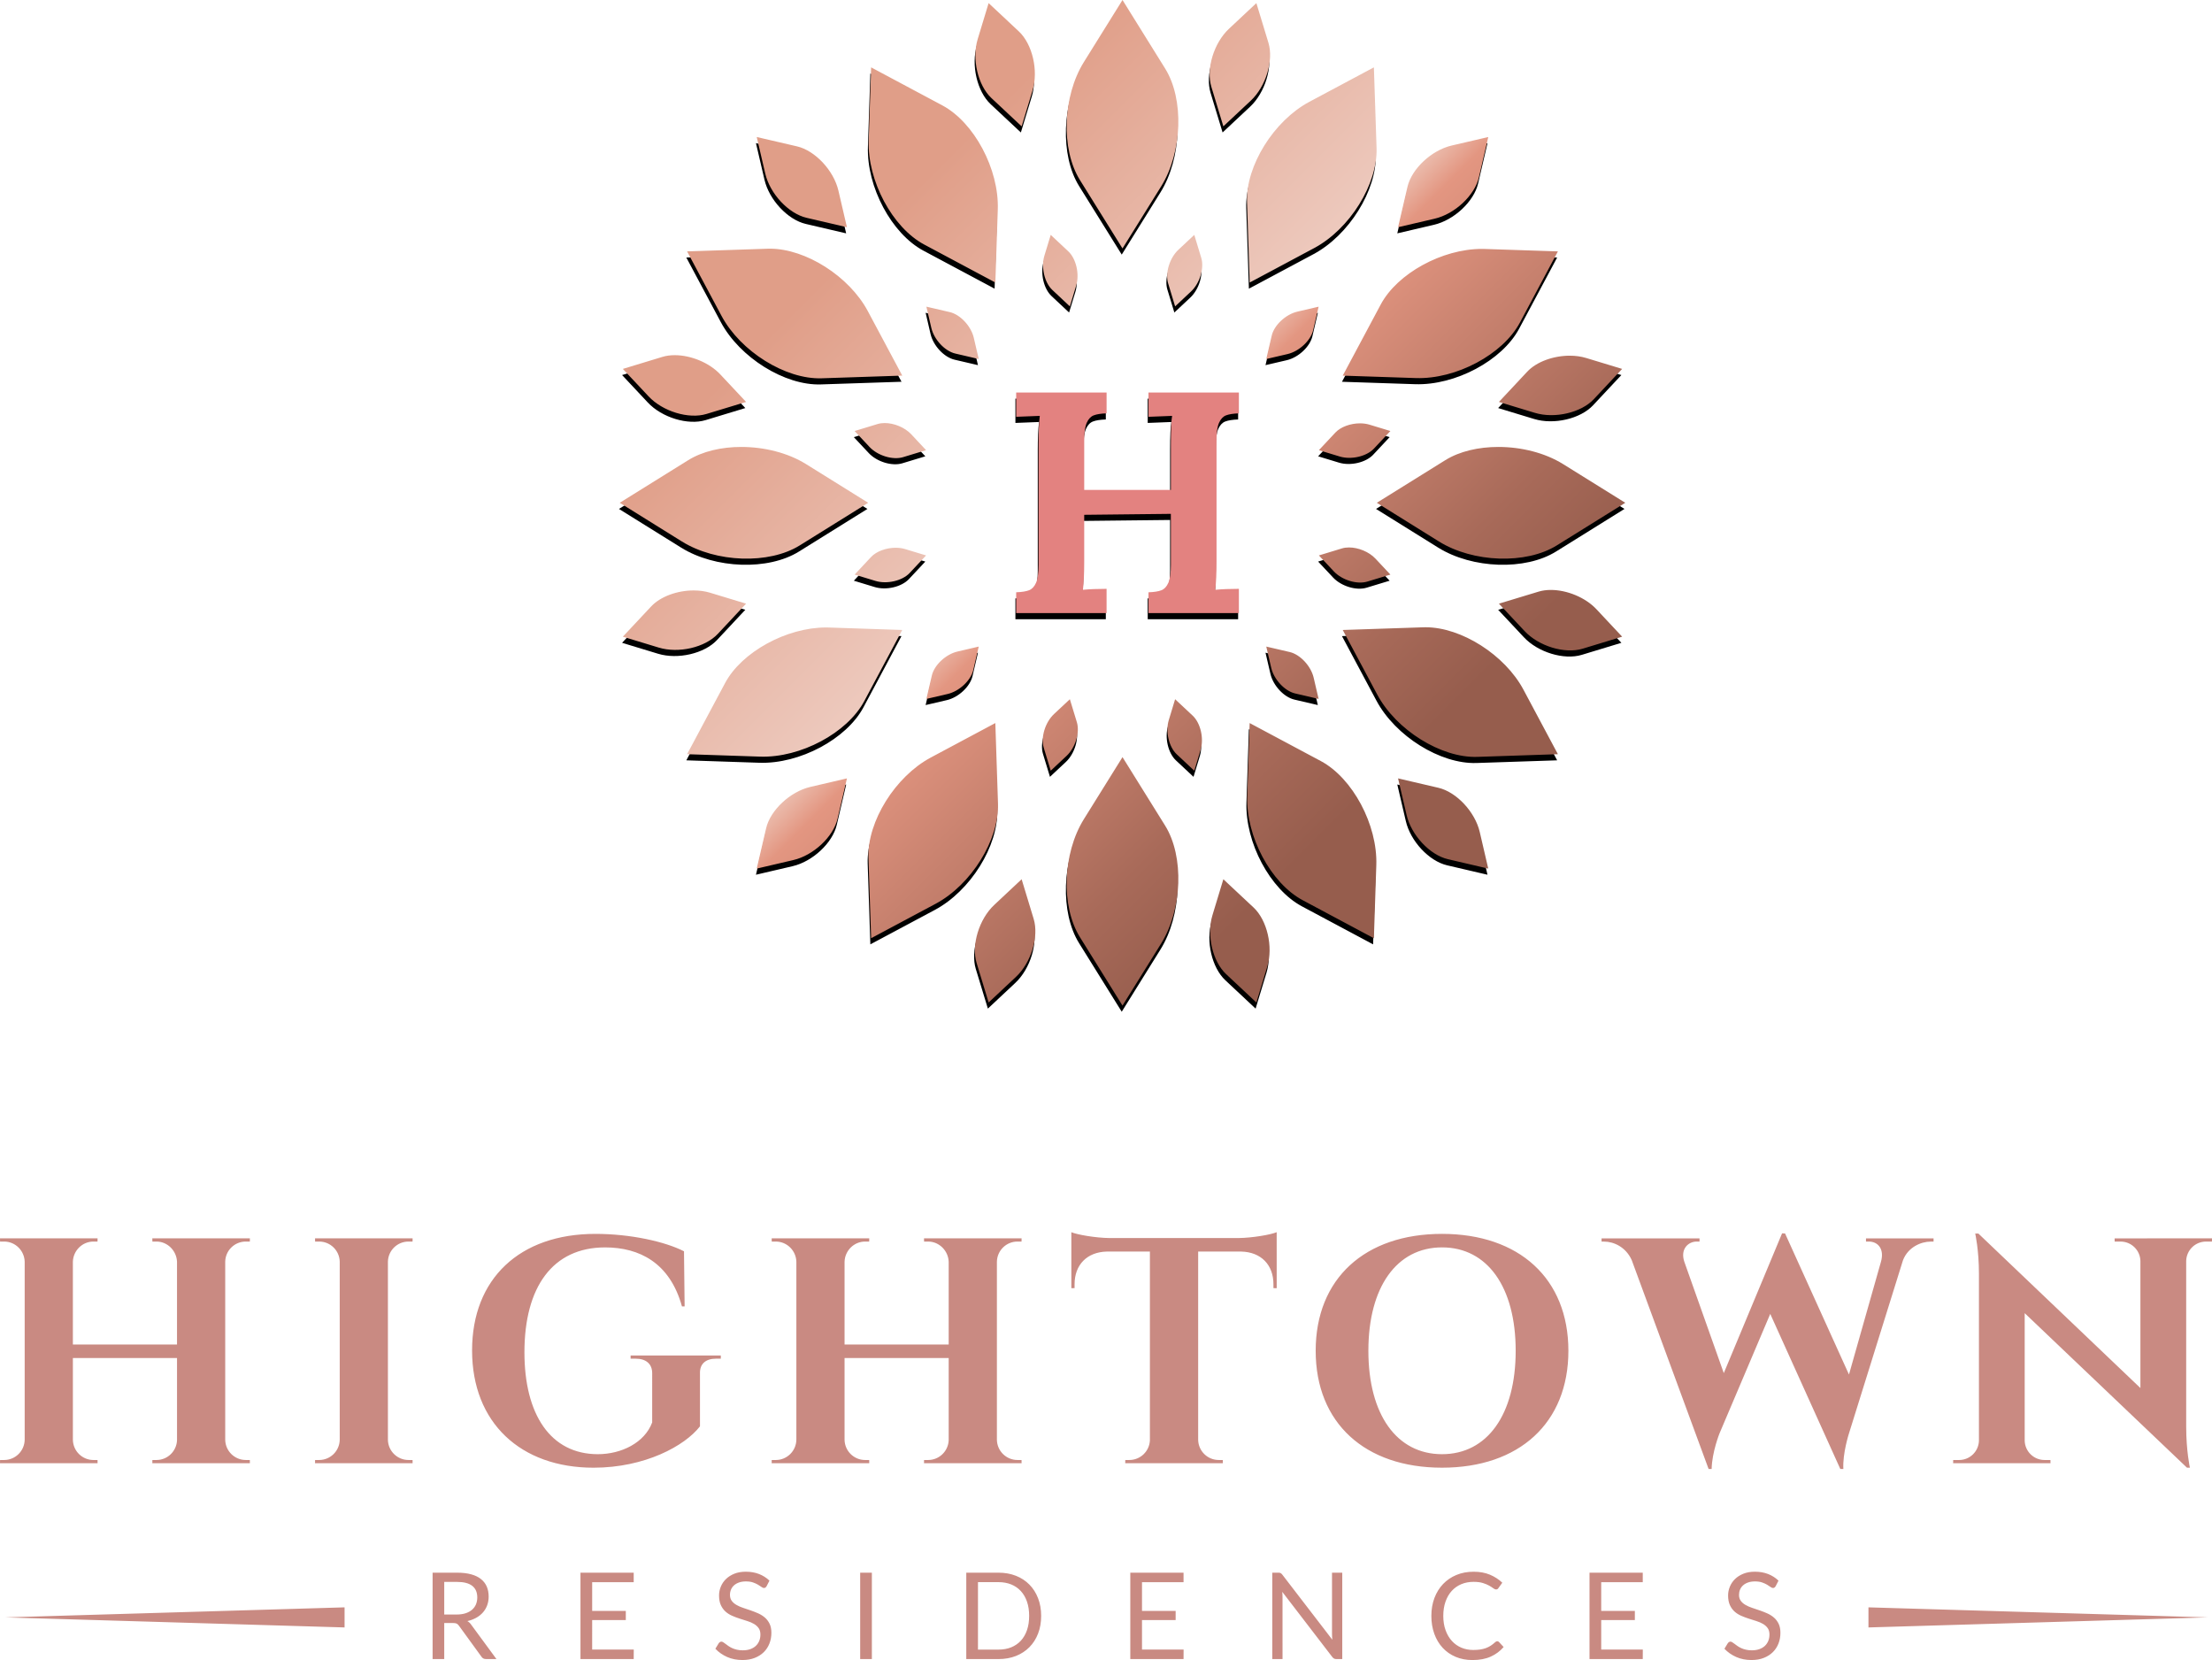 <?xml version="1.0" encoding="utf-8"?>
<!-- Generator: Adobe Illustrator 16.0.0, SVG Export Plug-In . SVG Version: 6.00 Build 0)  -->
<!DOCTYPE svg PUBLIC "-//W3C//DTD SVG 1.1//EN" "http://www.w3.org/Graphics/SVG/1.1/DTD/svg11.dtd">
<svg version="1.1" id="Layer_1" xmlns="http://www.w3.org/2000/svg" xmlns:xlink="http://www.w3.org/1999/xlink" x="0px" y="0px"
	 width="843.479px" height="632.961px" viewBox="0 0 843.479 632.961" enable-background="new 0 0 843.479 632.961"
	 xml:space="preserve">
<g>
	<g>
		<path fill-rule="evenodd" clip-rule="evenodd" d="M427.74,2.339l16.258,26.125c7.273,11.685,6.593,31.903-1.516,44.933
			L427.74,97.075l-16.258-26.12c-7.272-11.69-6.596-31.904,1.514-44.932L427.74,2.339z M288.263,54.583l15.387,3.574
			c6.888,1.608,13.977,9.184,15.759,16.867l3.244,13.95l-15.376-3.586c-6.89-1.596-13.979-9.181-15.765-16.858L288.263,54.583z
			 M237.215,143.002l15.113-4.596c6.773-2.054,16.7,0.967,22.083,6.728l9.79,10.457l-15.113,4.588
			c-6.772,2.063-16.697-0.965-22.082-6.719L237.215,143.002z M237.215,245.101l10.795-11.53c4.835-5.168,14.938-7.514,22.482-5.224
			l13.708,4.163l-10.795,11.539c-4.833,5.161-14.936,7.509-22.483,5.216L237.215,245.101z M288.263,333.53l3.583-15.387
			c1.602-6.89,9.183-13.981,16.86-15.765l13.955-3.243l-3.583,15.379c-1.604,6.888-9.182,13.976-16.858,15.76L288.263,333.53z
			 M376.692,384.576l-4.597-15.112c-2.052-6.777,0.964-16.698,6.726-22.08l10.457-9.793l4.587,15.111
			c2.063,6.775-0.962,16.696-6.717,22.079L376.692,384.576z M478.788,384.576l-11.529-10.799
			c-5.167-4.835-7.516-14.936-5.223-22.479l4.162-13.707l11.539,10.794c5.161,4.835,7.507,14.939,5.214,22.481L478.788,384.576z
			 M567.209,333.53l-15.377-3.587c-6.899-1.6-13.979-9.183-15.764-16.858l-3.25-13.956l15.382,3.583
			c6.891,1.606,13.979,9.184,15.764,16.86L567.209,333.53z M618.264,245.101l-15.112,4.593c-6.775,2.055-16.698-0.963-22.08-6.727
			l-9.795-10.457l15.115-4.585c6.774-2.063,16.696,0.965,22.079,6.719L618.264,245.101z M618.264,143.002l-10.796,11.53
			c-4.836,5.167-14.937,7.515-22.481,5.222l-13.71-4.163l10.798-11.538c4.837-5.158,14.936-7.506,22.481-5.212L618.264,143.002z
			 M567.209,54.583l-3.577,15.376c-1.606,6.896-9.182,13.977-16.868,15.76l-13.945,3.255l3.583-15.387
			c1.598-6.889,9.185-13.979,16.858-15.763L567.209,54.583z M478.788,3.526l4.594,15.112c2.056,6.773-0.964,16.699-6.727,22.082
			l-10.457,9.792L461.611,35.4c-2.06-6.772,0.967-16.698,6.722-22.082L478.788,3.526z M376.692,3.526l11.528,10.797
			c5.167,4.833,7.516,14.937,5.221,22.483l-4.163,13.707L377.74,39.715c-5.156-4.833-7.505-14.936-5.212-22.48L376.692,3.526z
			 M400.369,91.9l-2.418,7.955c-1.327,4.379,0.034,10.24,3.029,13.043l6.688,6.263l2.419-7.952
			c1.325-4.381-0.035-10.242-3.03-13.045L400.369,91.9z M352.96,119.27l8.928,2.076c3.991,0.929,8.108,5.33,9.142,9.779l1.885,8.101
			l-8.927-2.079c-3.995-0.926-8.111-5.328-9.146-9.777L352.96,119.27z M325.589,166.682l8.765-2.664
			c3.924-1.191,9.684,0.563,12.813,3.898l5.676,6.069l-8.773,2.665c-3.924,1.19-9.677-0.564-12.804-3.899L325.589,166.682z
			 M325.589,221.421l6.264-6.688c2.802-2.997,8.665-4.356,13.036-3.027l7.953,2.417l-6.264,6.688
			c-2.804,2.997-8.664,4.356-13.036,3.026L325.589,221.421z M352.96,268.833l2.075-8.928c0.925-3.996,5.329-8.111,9.778-9.143
			l8.102-1.888l-2.08,8.929c-0.924,3.991-5.327,8.107-9.776,9.146L352.96,268.833z M400.369,296.202l-2.664-8.768
			c-1.197-3.922,0.557-9.681,3.891-12.81l6.071-5.676l2.67,8.771c1.19,3.924-0.563,9.677-3.897,12.806L400.369,296.202z
			 M455.109,296.202l-6.694-6.262c-2.999-2.802-4.357-8.667-3.028-13.038l2.417-7.953l6.696,6.263
			c2.997,2.802,4.354,8.666,3.025,13.038L455.109,296.202z M502.515,268.833l-8.929-2.079c-3.993-0.927-8.103-5.33-9.137-9.779
			l-1.884-8.1l8.928,2.077c3.99,0.93,8.101,5.329,9.135,9.778L502.515,268.833z M529.892,221.421l-8.775,2.664
			c-3.924,1.197-9.683-0.555-12.803-3.893l-5.687-6.069l8.775-2.674c3.922-1.187,9.685,0.564,12.803,3.902L529.892,221.421z
			 M529.892,166.682l-6.263,6.694c-2.806,2.996-8.668,4.356-13.045,3.029l-7.957-2.419l6.267-6.693
			c2.802-2.997,8.666-4.356,13.043-3.027L529.892,166.682z M502.522,119.278l-2.079,8.929c-0.926,3.992-5.329,8.099-9.779,9.134
			l-8.099,1.885l2.075-8.928c0.927-3.994,5.33-8.102,9.779-9.136L502.522,119.278z M331.881,28.025l-0.925,27.878
			c-0.502,15.336,9.012,33.184,21.16,39.671l27.141,14.489l0.923-27.878c0.511-15.34-9.012-33.188-21.151-39.666L331.881,28.025z
			 M261.71,98.194l13.138,24.605c7.229,13.538,24.397,24.242,38.16,23.778l30.751-1.018l-13.144-24.604
			c-7.226-13.539-24.39-24.234-38.151-23.781L261.71,98.194z M236.024,194.052l23.686,14.742c13.027,8.11,33.244,8.789,44.934,1.515
			l26.118-16.257l-23.677-14.744c-13.029-8.109-33.248-8.788-44.932-1.513L236.024,194.052z M261.71,289.906l27.884,0.929
			c15.336,0.5,33.185-9.014,39.671-21.159l14.486-27.14l-27.878-0.927c-15.339-0.512-33.186,9.013-39.667,21.152L261.71,289.906z
			 M331.881,360.078l24.606-13.139c13.536-7.226,24.243-24.393,23.779-38.156l-1.021-30.753l-24.602,13.142
			c-13.537,7.231-24.236,24.39-23.779,38.153L331.881,360.078z M427.74,385.764l14.742-23.687
			c8.108-13.028,8.789-33.238,1.516-44.933l-16.258-26.118l-14.744,23.679c-8.11,13.031-8.786,33.25-1.514,44.93L427.74,385.764z
			 M523.594,360.078l0.929-27.879c0.502-15.34-9.014-33.188-21.158-39.673l-27.139-14.488l-0.931,27.88
			c-0.508,15.333,9.014,33.186,21.156,39.663L523.594,360.078z M593.767,289.906L580.629,265.3
			c-7.227-13.535-24.396-24.241-38.158-23.778l-30.751,1.021l13.142,24.605c7.229,13.536,24.39,24.233,38.153,23.779
			L593.767,289.906z M619.452,194.052l-23.686-14.744c-13.029-8.109-33.238-8.788-44.932-1.513l-26.121,16.257l23.681,14.742
			c13.027,8.11,33.246,8.789,44.932,1.515L619.452,194.052z M593.767,98.194l-27.878-0.927c-15.34-0.502-33.188,9.013-39.676,21.16
			l-14.489,27.139l27.884,0.927c15.336,0.51,33.185-9.013,39.663-21.154L593.767,98.194z M523.594,28.025L498.989,41.16
			c-13.536,7.23-24.24,24.397-23.777,38.159l1.019,30.753l24.607-13.146c13.538-7.227,24.234-24.388,23.777-38.15L523.594,28.025z
			 M455.109,91.9l-6.069,5.683c-3.338,3.121-5.088,8.883-3.901,12.806l2.665,8.772l6.07-5.683c3.337-3.12,5.089-8.882,3.902-12.805
			L455.109,91.9z"/>
		<path fill-rule="evenodd" clip-rule="evenodd" d="M387.196,228.17c2.158-0.077,3.795-0.338,4.924-0.78
			c1.12-0.441,2-1.382,2.644-2.819c0.639-1.445,0.954-3.723,0.954-6.851v-46.004c0-4.488,0.163-8.095,0.481-10.813l-9.003,0.356
			v-9.252h34.473v7.93c-2.163,0.08-3.806,0.34-4.926,0.78c-1.122,0.44-2.001,1.383-2.641,2.828c-0.643,1.435-0.96,3.721-0.96,6.841
			v18.745h33.033v-17.415c0-5.368,0.16-8.975,0.479-10.813l-9.007,0.356v-9.252h34.475v7.93c-2.161,0.08-3.798,0.34-4.925,0.78
			c-1.122,0.44-1.999,1.383-2.644,2.828c-0.641,1.435-0.955,3.721-0.955,6.841V216.4c0,4.487-0.164,8.087-0.481,10.814
			c2.557-0.241,5.563-0.364,9.005-0.364v9.25h-34.475v-7.93c2.165-0.077,3.8-0.338,4.929-0.78c1.12-0.441,1.999-1.382,2.639-2.819
			c0.644-1.445,0.96-3.723,0.96-6.851v-19.46l-33.033,0.362V216.4c0,4.487-0.16,8.087-0.483,10.814
			c2.562-0.241,5.566-0.364,9.01-0.364v9.25h-34.473V228.17z"/>
		<g>
			<defs>
				<path id="SVGID_1_" d="M379.116,345.046c-5.764,5.381-8.782,15.302-6.728,22.077l4.596,15.115l10.457-9.795
					c5.753-5.385,8.78-15.307,6.717-22.078l-4.588-15.114L379.116,345.046z M462.331,348.957
					c-2.297,7.546,0.053,17.648,5.221,22.483l11.528,10.798l4.164-13.709c2.292-7.544-0.054-17.646-5.214-22.484l-11.538-10.794
					L462.331,348.957z M308.998,300.042c-7.674,1.784-15.26,8.872-16.86,15.761l-3.582,15.387l13.954-3.257
					c7.68-1.78,15.255-8.869,16.86-15.757l3.582-15.376L308.998,300.042z M536.361,310.745c1.783,7.677,8.864,15.26,15.763,16.858
					l15.378,3.587l-3.245-13.957c-1.783-7.675-8.873-15.252-15.766-16.858l-15.382-3.583L536.361,310.745z M413.287,312.365
					c-8.107,13.032-8.785,33.251-1.51,44.934l16.256,26.128l14.743-23.688c8.107-13.029,8.788-33.239,1.513-44.932l-16.256-26.119
					L413.287,312.365z M475.59,303.58c-0.511,15.336,9.012,33.184,21.154,39.663l27.145,14.499l0.924-27.883
					c0.507-15.337-9.011-33.188-21.156-39.673l-27.138-14.484L475.59,303.58z M354.937,288.835
					c-13.54,7.228-24.235,24.388-23.781,38.149l1.018,30.757l24.604-13.138c13.54-7.229,24.243-24.396,23.779-38.16l-1.018-30.749
					L354.937,288.835z M401.89,272.286c-3.336,3.129-5.092,8.888-3.891,12.812l2.665,8.766l6.069-5.678
					c3.334-3.126,5.091-8.88,3.899-12.804l-2.674-8.773L401.89,272.286z M445.68,274.565c-1.331,4.37,0.028,10.232,3.027,13.034
					l6.696,6.264l2.415-7.955c1.327-4.372-0.029-10.232-3.024-13.036l-6.698-6.264L445.68,274.565z M365.106,248.424
					c-4.451,1.031-8.852,5.148-9.779,9.143l-2.075,8.928l8.101-1.885c4.447-1.034,8.852-5.151,9.777-9.144l2.079-8.928
					L365.106,248.424z M484.738,254.636c1.036,4.451,5.146,8.852,9.139,9.779l8.93,2.079l-1.884-8.101
					c-1.038-4.451-5.145-8.852-9.137-9.781l-8.93-2.076L484.738,254.636z M276.501,260.427l-14.497,27.141l27.88,0.929
					c15.338,0.5,33.184-9.012,39.673-21.16l14.488-27.138l-27.88-0.928c-0.393-0.013-0.792-0.02-1.19-0.02
					C299.917,239.252,282.813,248.597,276.501,260.427 M542.763,239.183l-30.749,1.024l13.143,24.604
					c7.227,13.538,24.387,24.234,38.149,23.779l30.753-1.022l-13.137-24.604c-7.075-13.255-23.683-23.794-37.29-23.795
					C543.338,239.169,543.05,239.173,542.763,239.183 M264.51,225.13c-6.171,0-12.63,2.277-16.207,6.103l-10.798,11.529l13.71,4.162
					c7.546,2.295,17.648-0.054,22.48-5.214l10.799-11.538l-13.712-4.164c-1.961-0.596-4.094-0.878-6.262-0.878
					C264.519,225.13,264.516,225.13,264.51,225.13 M591.37,224.939c-1.655,0-3.244,0.207-4.686,0.648l-15.116,4.585l9.795,10.456
					c5.383,5.762,15.306,8.78,22.079,6.728l15.113-4.594l-9.793-10.457c-4.233-4.526-11.279-7.366-17.391-7.366H591.37
					 M332.143,212.395l-6.261,6.688l7.951,2.416c4.374,1.33,10.234-0.028,13.038-3.026l6.262-6.688l-7.951-2.417
					c-1.14-0.346-2.379-0.511-3.64-0.511C337.963,208.857,334.218,210.179,332.143,212.395 M511.693,209.113l-8.772,2.671
					l5.688,6.07c3.116,3.338,8.875,5.089,12.799,3.892l8.776-2.663l-5.687-6.07c-2.456-2.628-6.551-4.274-10.099-4.274
					C513.446,208.738,512.526,208.859,511.693,209.113 M262.447,175.456l-26.13,16.256l23.688,14.744
					c13.029,8.11,33.24,8.789,44.928,1.516l26.123-16.26l-23.679-14.743c-6.977-4.343-16.017-6.553-24.704-6.553
					C275.141,170.415,267.874,172.079,262.447,175.456 M551.128,175.456l-26.119,16.256l23.678,14.744
					c13.026,8.11,33.245,8.789,44.931,1.516l26.129-16.26l-23.688-14.743c-6.975-4.343-16.015-6.553-24.698-6.553
					C563.825,170.415,556.559,172.079,551.128,175.456 M509.183,164.954l-6.262,6.692l7.955,2.419
					c4.378,1.328,10.242-0.032,13.044-3.029l6.265-6.693l-7.957-2.416c-1.141-0.347-2.381-0.511-3.643-0.511
					C515.003,161.417,511.259,162.736,509.183,164.954 M334.646,161.68l-8.764,2.664l5.674,6.069
					c3.127,3.335,8.882,5.089,12.804,3.899l8.773-2.666l-5.674-6.07c-2.463-2.624-6.558-4.27-10.102-4.27
					C336.397,161.307,335.48,161.425,334.646,161.68 M582.365,141.714l-10.797,11.539l13.71,4.163
					c7.546,2.293,17.648-0.055,22.481-5.221l10.796-11.529l-13.709-4.164c-1.964-0.598-4.103-0.88-6.276-0.88
					C592.397,135.622,585.941,137.9,582.365,141.714 M252.621,136.068l-15.115,4.597l9.793,10.455
					c5.385,5.755,15.308,8.783,22.083,6.72l15.113-4.587l-9.793-10.457c-4.236-4.535-11.291-7.371-17.404-7.371
					C255.646,135.424,254.061,135.631,252.621,136.068 M494.713,118.821c-4.451,1.036-8.853,5.145-9.779,9.139l-2.077,8.929
					l8.099-1.885c4.451-1.037,8.853-5.145,9.781-9.137l2.079-8.928L494.713,118.821z M355.135,125.032
					c1.033,4.448,5.151,8.852,9.147,9.776l8.926,2.08l-1.887-8.102c-1.034-4.451-5.149-8.852-9.142-9.78l-8.928-2.074
					L355.135,125.032z M526.507,116.09l-14.49,27.139l27.882,0.924c15.338,0.511,33.185-9.011,39.665-21.152l14.495-27.146
					L566.18,94.93c-0.386-0.014-0.777-0.02-1.167-0.02C549.946,94.911,532.832,104.249,526.507,116.09 M292.756,94.835
					l-30.751,1.019l13.136,24.604c7.228,13.54,24.397,24.243,38.158,23.781l30.754-1.02l-13.145-24.604
					c-7.081-13.259-23.688-23.793-37.298-23.793C293.325,94.823,293.04,94.827,292.756,94.835 M398.243,97.516
					c-1.325,4.38,0.034,10.24,3.032,13.045l6.684,6.261l2.419-7.952c1.326-4.379-0.031-10.241-3.03-13.046l-6.684-6.263
					L398.243,97.516z M449.333,95.245c-3.337,3.12-5.09,8.882-3.9,12.804l2.663,8.772l6.069-5.683
					c3.338-3.118,5.092-8.88,3.901-12.803l-2.663-8.774L449.333,95.245z M291.808,66.191c1.784,7.678,8.872,15.262,15.765,16.859
					l15.376,3.586l-3.246-13.95c-1.784-7.684-8.873-15.26-15.761-16.868l-15.385-3.574L291.808,66.191z M553.553,55.489
					c-7.674,1.782-15.261,8.872-16.859,15.762l-3.584,15.386l13.949-3.253c7.685-1.784,15.259-8.865,16.867-15.761l3.576-15.377
					L553.553,55.489z M331.249,53.566c-0.502,15.335,9.012,33.184,21.162,39.671l27.136,14.488l0.929-27.878
					c0.507-15.34-9.014-33.187-21.152-39.666l-27.148-14.496L331.249,53.566z M499.284,38.819
					c-13.539,7.233-24.242,24.399-23.78,38.161l1.02,30.753l24.604-13.146c13.542-7.226,24.237-24.387,23.779-38.149l-1.019-30.752
					L499.284,38.819z M372.82,14.897c-2.294,7.544,0.055,17.647,5.213,22.481l11.538,10.796l4.163-13.708
					c2.294-7.546-0.055-17.648-5.22-22.482l-11.53-10.797L372.82,14.897z M468.623,10.98c-5.752,5.384-8.778,15.308-6.721,22.081
					l4.59,15.114l10.456-9.792c5.763-5.385,8.78-15.31,6.727-22.082L479.08,1.188L468.623,10.98z M413.287,23.685
					c-8.107,13.028-8.785,33.24-1.51,44.932l16.256,26.119l14.743-23.678c8.107-13.028,8.788-33.247,1.513-44.932L428.033,0
					L413.287,23.685z"/>
			</defs>
			<clipPath id="SVGID_2_">
				<use xlink:href="#SVGID_1_"  overflow="visible"/>
			</clipPath>
			
				<linearGradient id="SVGID_3_" gradientUnits="userSpaceOnUse" x1="-0.379" y1="864.367" x2="0.605" y2="864.367" gradientTransform="matrix(206.338 206.338 206.338 -206.338 -177947.203 178520.234)">
				<stop  offset="0" style="stop-color:#E09E88"/>
				<stop  offset="0.44" style="stop-color:#EDC9BD"/>
				<stop  offset="0.454" style="stop-color:#EBBDAE"/>
				<stop  offset="0.5" style="stop-color:#E39681"/>
				<stop  offset="0.57" style="stop-color:#D78D79"/>
				<stop  offset="0.857" style="stop-color:#A86A59"/>
				<stop  offset="1" style="stop-color:#965D4D"/>
			</linearGradient>
			<polygon clip-path="url(#SVGID_2_)" fill="url(#SVGID_3_)" points="428.031,-191.714 811.458,191.713 428.031,575.139 
				44.603,191.713 			"/>
		</g>
		<path fill-rule="evenodd" clip-rule="evenodd" fill="#E38280" d="M387.487,225.831c2.162-0.075,3.798-0.336,4.927-0.778
			c1.118-0.442,2-1.382,2.641-2.819c0.641-1.444,0.958-3.722,0.958-6.851v-46.004c0-4.488,0.163-8.095,0.478-10.811l-9.003,0.354
			v-9.252h34.477v7.932c-2.165,0.078-3.81,0.338-4.93,0.778c-1.119,0.441-2,1.384-2.641,2.829c-0.641,1.436-0.959,3.721-0.959,6.841
			v18.745h33.033v-17.415c0-5.368,0.16-8.975,0.479-10.811l-9.005,0.354v-9.252h34.473v7.932c-2.161,0.078-3.799,0.338-4.928,0.778
			c-1.118,0.441-1.998,1.384-2.641,2.829c-0.643,1.436-0.957,3.721-0.957,6.841v46.013c0,4.487-0.163,8.087-0.48,10.814
			c2.556-0.24,5.562-0.363,9.006-0.363v9.25h-34.473v-7.932c2.159-0.075,3.798-0.336,4.925-0.778
			c1.12-0.442,2.001-1.382,2.641-2.819c0.643-1.444,0.96-3.722,0.96-6.851v-19.46l-33.033,0.361v17.777
			c0,4.487-0.16,8.087-0.484,10.814c2.565-0.24,5.567-0.363,9.014-0.363v9.25h-34.477V225.831z"/>
	</g>
	<g>
		<path fill="#C98A82" d="M58.087,557.91l0.023-1.222h1.547c4.257,0,7.716-3.39,7.846-7.61v-31.263h-39.71v31.169
			c0.079,4.267,3.559,7.704,7.843,7.704h1.554l0.02,1.222H0l0.023-1.222h1.546c4.29,0,7.762-3.438,7.845-7.704v-67.887
			c-0.104-4.242-3.573-7.702-7.843-7.702H0.023l-0.018-1.221h37.199l-0.018,1.221h-1.552c-4.261,0-7.72,3.473-7.843,7.702v31.56
			h39.71v-31.56c-0.165-4.194-3.61-7.702-7.839-7.702h-1.55l-0.026-1.224h37.205l-0.018,1.224h-1.55
			c-4.29,0-7.768,3.431-7.841,7.702v67.885c0.081,4.269,3.557,7.703,7.841,7.703h1.55l0.018,1.225H58.087z M157.334,557.91h-37.205
			l0.018-1.225h1.548c4.291,0,7.766-3.435,7.848-7.703v-67.941c-0.105-4.236-3.573-7.646-7.844-7.646h-1.549l-0.019-1.224h37.203
			l-0.018,1.224h-1.552c-4.261,0-7.723,3.394-7.846,7.621v67.966c0.081,4.269,3.563,7.703,7.846,7.703h1.552L157.334,557.91z
			 M273.02,518.06c-3.962,0-6.189,1.998-6.106,5.552v20.239c-5.761,7.438-20.965,15.773-40.583,15.773
			c-27.809,0-46.317-17.149-46.317-44.723c0-27.315,18.138-44.431,47.03-44.431c13.471,0,26.583,2.969,33.778,6.634l0.239,21.013
			h-1.015c-4.612-16.636-16.231-22.485-29.3-22.492c-20.031,0-30.767,15.132-30.767,40.016c0,23.652,9.921,38.804,27.954,38.832
			c9.022-0.003,17.871-4.362,20.759-12.108V523.64c0.025-3.576-2.342-5.589-6.297-5.58h-1.931v-1.224h34.396v1.224H273.02z
			 M352.342,557.91l0.022-1.222h1.549c4.252,0,7.711-3.39,7.842-7.61v-31.263h-39.707v31.169c0.078,4.267,3.559,7.704,7.843,7.704
			h1.552l0.019,1.222h-37.207l0.018-1.222h1.55c4.289,0,7.764-3.438,7.844-7.704v-67.887c-0.104-4.242-3.571-7.702-7.842-7.702
			h-1.547l-0.021-1.221h37.203l-0.025,1.221h-1.545c-4.261,0-7.723,3.473-7.843,7.702v31.56h39.707v-31.56
			c-0.161-4.194-3.606-7.702-7.842-7.702h-1.545l-0.026-1.224h37.205l-0.016,1.224h-1.55c-4.289,0-7.767,3.431-7.845,7.702v67.885
			c0.081,4.269,3.559,7.703,7.845,7.703h1.55l0.016,1.225H352.342z M486.83,491.175l-1.24-0.018v-1.436
			c0.018-7.469-4.74-12.312-12.255-12.506h-16.45v71.865c0.132,4.225,3.589,7.607,7.845,7.607h1.546l0.021,1.226h-37.223
			l0.021-1.226h1.549c4.22,0,7.656-3.327,7.839-7.5v-71.973h-16.467c-7.514,0.194-12.267,5.037-12.26,12.506v1.436l-1.231,0.018
			v-21.344c2.26,0.952,9.246,2.165,14.518,2.228h49.266c5.266-0.063,12.254-1.275,14.517-2.228L486.83,491.175z M598.058,515.044
			c0,27.523-18.769,44.576-48.183,44.576c-29.417,0-48.18-17.053-48.18-44.576c0-27.519,18.763-44.577,48.18-44.577
			C579.289,470.467,598.058,487.525,598.058,515.044 M577.96,515.044c0-24.318-10.82-39.425-28.085-39.425
			c-17.266,0-28.086,15.106-28.086,39.425c0,24.326,10.82,39.429,28.086,39.429C567.14,554.473,577.96,539.37,577.96,515.044
			 M737.305,472.184v1.228h-1.078c-3.638,0-8.653,2.06-10.592,7.142l-20.571,65.955c0,0-2.493,7.633-2.156,13.606h-1.16
			l-26.718-59.132l-19.332,45.525c0,0-2.889,7.146-3.017,13.606h-1.157l-29.308-79.624c-2.242-5.041-6.905-7.079-10.53-7.079h-0.979
			v-1.228h37.357v1.212h-1.074c-3.166,0-6.342,2.765-4.741,7.665l15.067,42.496l22.224-53.294l1.138,0.041l24.373,53.798
			l12.221-43.085c1.345-4.898-1.248-7.621-4.659-7.621h-1.074v-1.212H737.305z M843.479,472.177l-0.022,1.226h-2.262
			c-4.096,0-7.423,3.257-7.559,7.323V544c0,9.229,1.415,15.624,1.415,15.624h-1.107l-61.89-58.926v48.604
			c0.098,4.094,3.444,7.386,7.562,7.386h2.262l0.019,1.226h-37.125l0.018-1.226h2.263c4.13,0,7.479-3.31,7.557-7.419v-63.623
			c0-9.106-1.424-15.299-1.424-15.299h1.21l61.784,58.901v-48.424c-0.077-4.111-3.428-7.423-7.559-7.423h-2.26l-0.019-1.222
			L843.479,472.177z M178.222,618.111c1.273-0.291,2.416-0.722,3.417-1.289c1.002-0.564,1.853-1.251,2.551-2.056
			c0.697-0.808,1.23-1.715,1.596-2.727c0.365-1.01,0.551-2.097,0.551-3.26c0-1.399-0.235-2.66-0.708-3.786
			c-0.476-1.125-1.211-2.087-2.198-2.881c-0.986-0.802-2.238-1.411-3.757-1.827c-1.519-0.42-3.32-0.633-5.402-0.633h-9.311v32.938
			h4.435v-13.744h3.378c0.634,0,1.097,0.079,1.392,0.239c0.3,0.158,0.581,0.427,0.841,0.79l8.55,11.77
			c0.385,0.634,0.981,0.945,1.792,0.945h3.958l-9.612-13.078C179.282,618.896,178.791,618.433,178.222,618.111 M174.089,615.607
			h-4.693v-12.438h4.875c2.576,0,4.507,0.495,5.795,1.494c1.284,0.993,1.928,2.476,1.928,4.437c0,0.967-0.172,1.842-0.504,2.643
			c-0.34,0.797-0.841,1.484-1.513,2.056c-0.66,0.577-1.489,1.021-2.476,1.338C176.512,615.451,175.379,615.607,174.089,615.607
			 M225.806,617.722h12.829v-3.494h-12.829v-10.946h15.838v-3.628h-20.299v32.938h20.299l0.023-3.631h-15.861V617.722z
			 M291.674,616.777c-0.743-0.642-1.583-1.173-2.528-1.6c-0.946-0.418-1.908-0.797-2.895-1.136
			c-0.992-0.336-1.954-0.662-2.897-0.979c-0.943-0.311-1.791-0.683-2.532-1.116c-0.743-0.427-1.339-0.943-1.791-1.549
			c-0.448-0.605-0.681-1.367-0.681-2.287c0-0.722,0.135-1.391,0.395-2.011c0.256-0.62,0.647-1.16,1.157-1.622
			c0.515-0.46,1.15-0.823,1.912-1.091c0.758-0.269,1.633-0.399,2.632-0.399c1.057,0,1.956,0.128,2.698,0.39
			c0.745,0.262,1.38,0.542,1.905,0.861c0.532,0.312,0.971,0.601,1.325,0.864c0.353,0.258,0.658,0.388,0.917,0.388
			c0.233,0,0.43-0.058,0.588-0.174c0.16-0.115,0.311-0.289,0.451-0.52l1.078-2.11c-1.152-1.104-2.478-1.943-3.989-2.53
			c-1.51-0.584-3.181-0.872-5.018-0.872c-1.644,0-3.094,0.253-4.358,0.757c-1.268,0.506-2.333,1.183-3.195,2.021
			c-0.871,0.845-1.529,1.811-1.979,2.902c-0.451,1.087-0.679,2.212-0.679,3.376c0,1.454,0.228,2.68,0.679,3.668
			c0.45,0.986,1.046,1.807,1.782,2.474c0.734,0.658,1.577,1.19,2.528,1.606c0.948,0.411,1.917,0.781,2.897,1.092
			c0.978,0.313,1.945,0.62,2.895,0.918c0.952,0.297,1.794,0.659,2.532,1.094c0.73,0.427,1.328,0.961,1.78,1.595
			c0.453,0.639,0.678,1.45,0.678,2.445c0,0.908-0.156,1.727-0.461,2.462c-0.309,0.733-0.743,1.367-1.322,1.901
			c-0.576,0.526-1.274,0.936-2.102,1.226c-0.823,0.295-1.77,0.436-2.83,0.436c-0.843,0-1.601-0.076-2.272-0.241
			c-0.674-0.156-1.278-0.365-1.81-0.607c-0.525-0.247-0.997-0.515-1.408-0.802c-0.416-0.297-0.781-0.565-1.104-0.81
			c-0.32-0.246-0.611-0.442-0.864-0.609c-0.253-0.156-0.479-0.242-0.674-0.242c-0.216,0-0.415,0.063-0.59,0.176
			c-0.177,0.117-0.327,0.258-0.446,0.425l-1.292,2.113c1.241,1.322,2.741,2.363,4.488,3.142c1.745,0.773,3.692,1.16,5.835,1.16
			c1.746,0,3.31-0.269,4.677-0.806c1.373-0.537,2.53-1.274,3.473-2.209c0.943-0.933,1.661-2.033,2.149-3.294
			c0.491-1.266,0.737-2.621,0.737-4.063c0-1.362-0.227-2.507-0.682-3.448C293.012,618.213,292.417,617.416,291.674,616.777
			 M328.003,632.591h4.458v-32.938h-4.458V632.591z M392.528,604.192c-1.424-1.448-3.138-2.567-5.136-3.358
			c-2.005-0.785-4.208-1.181-6.636-1.181h-12.295v32.938h12.295c2.428,0,4.631-0.392,6.636-1.18
			c1.998-0.794,3.711-1.907,5.136-3.349c1.424-1.437,2.53-3.167,3.311-5.191c0.785-2.028,1.173-4.27,1.173-6.735
			c0-2.476-0.388-4.717-1.173-6.734C395.058,607.373,393.952,605.637,392.528,604.192 M391.61,621.56
			c-0.548,1.594-1.336,2.938-2.344,4.034c-1.013,1.093-2.237,1.932-3.675,2.517c-1.445,0.584-3.057,0.87-4.835,0.87h-7.836V603.26
			h7.836c1.778,0,3.39,0.29,4.835,0.875c1.438,0.582,2.662,1.427,3.675,2.531c1.008,1.096,1.796,2.447,2.344,4.04
			c0.553,1.596,0.825,3.406,0.825,5.43C392.435,618.157,392.163,619.967,391.61,621.56 M435.467,617.722h12.829v-3.494h-12.829
			v-10.946h15.842v-3.628h-20.303v32.938h20.303l0.022-3.631h-15.864V617.722z M507.923,622.983c0,0.335,0.007,0.693,0.031,1.072
			c0.022,0.373,0.057,0.755,0.084,1.155l-19.06-24.801c-0.119-0.15-0.235-0.279-0.343-0.377c-0.104-0.104-0.216-0.176-0.322-0.23
			c-0.103-0.054-0.227-0.095-0.367-0.119c-0.137-0.018-0.306-0.03-0.506-0.03h-2.3v32.938h3.91V609.12
			c0-0.319-0.009-0.661-0.024-1.032c-0.015-0.365-0.041-0.74-0.068-1.125l19.058,24.825c0.229,0.293,0.458,0.499,0.698,0.62
			c0.234,0.126,0.534,0.183,0.887,0.183h2.23v-32.938h-3.908V622.983z M570.948,625.787c-0.26,0-0.523,0.116-0.783,0.35
			c-0.565,0.52-1.136,0.967-1.71,1.343c-0.576,0.374-1.197,0.682-1.862,0.929c-0.669,0.242-1.396,0.424-2.185,0.541
			c-0.792,0.116-1.673,0.172-2.654,0.172c-1.61,0-3.107-0.291-4.493-0.871c-1.389-0.588-2.592-1.433-3.609-2.544
			c-1.021-1.111-1.828-2.474-2.414-4.083c-0.592-1.606-0.887-3.435-0.887-5.487c0-2.023,0.282-3.839,0.854-5.451
			c0.563-1.606,1.358-2.971,2.373-4.091c1.023-1.116,2.237-1.972,3.646-2.563c1.41-0.591,2.966-0.886,4.667-0.886
			c1.41,0,2.599,0.146,3.564,0.451c0.965,0.295,1.768,0.632,2.412,0.999c0.647,0.37,1.164,0.698,1.564,1
			c0.396,0.299,0.733,0.451,1.009,0.451c0.248,0,0.444-0.054,0.589-0.152c0.146-0.102,0.261-0.23,0.354-0.385l1.473-2.04
			c-1.362-1.292-2.94-2.307-4.733-3.059c-1.8-0.748-3.866-1.125-6.206-1.125c-2.393,0-4.579,0.409-6.553,1.229
			c-1.981,0.818-3.671,1.974-5.093,3.461c-1.417,1.485-2.516,3.26-3.301,5.33c-0.779,2.072-1.167,4.346-1.167,6.831
			c0,2.478,0.373,4.759,1.125,6.825c0.746,2.071,1.807,3.841,3.173,5.319c1.358,1.479,3.007,2.63,4.941,3.45
			c1.928,0.821,4.077,1.23,6.435,1.23c2.727,0,5.054-0.436,6.978-1.315c1.924-0.87,3.557-2.087,4.905-3.649l-1.771-1.912
			C571.404,625.889,571.194,625.787,570.948,625.787 M610.574,617.722h12.829v-3.494h-12.829v-10.946h15.843v-3.628h-20.303v32.938
			h20.303l0.021-3.631h-15.864V617.722z M676.444,616.777c-0.743-0.642-1.588-1.173-2.532-1.6c-0.94-0.418-1.906-0.797-2.894-1.136
			c-0.99-0.336-1.95-0.662-2.896-0.979c-0.942-0.311-1.785-0.683-2.53-1.116c-0.742-0.427-1.343-0.943-1.785-1.549
			c-0.458-0.605-0.685-1.367-0.685-2.287c0-0.722,0.13-1.391,0.392-2.011c0.258-0.62,0.646-1.16,1.162-1.622
			c0.511-0.46,1.146-0.823,1.905-1.091c0.762-0.269,1.636-0.399,2.633-0.399c1.057,0,1.958,0.128,2.699,0.39
			c0.746,0.262,1.38,0.542,1.91,0.861c0.528,0.312,0.967,0.601,1.323,0.864c0.352,0.258,0.662,0.388,0.917,0.388
			c0.231,0,0.426-0.058,0.584-0.174c0.163-0.115,0.311-0.289,0.451-0.52l1.08-2.11c-1.15-1.104-2.478-1.943-3.983-2.53
			c-1.516-0.584-3.187-0.872-5.028-0.872c-1.641,0-3.09,0.253-4.354,0.757c-1.263,0.506-2.333,1.183-3.195,2.021
			c-0.869,0.845-1.524,1.811-1.977,2.902c-0.451,1.087-0.682,2.212-0.682,3.376c0,1.454,0.23,2.68,0.682,3.668
			c0.452,0.986,1.044,1.807,1.782,2.474c0.733,0.658,1.576,1.19,2.527,1.606c0.95,0.411,1.918,0.781,2.899,1.092
			c0.979,0.313,1.943,0.62,2.896,0.918c0.948,0.297,1.791,0.659,2.526,1.094c0.732,0.427,1.327,0.961,1.78,1.595
			c0.453,0.639,0.678,1.45,0.678,2.445c0,0.908-0.152,1.727-0.46,2.462c-0.308,0.733-0.746,1.367-1.316,1.901
			c-0.58,0.526-1.28,0.936-2.107,1.226c-0.828,0.295-1.77,0.436-2.826,0.436c-0.843,0-1.604-0.076-2.275-0.241
			c-0.678-0.156-1.278-0.365-1.809-0.607c-0.528-0.247-0.994-0.515-1.41-0.802c-0.418-0.297-0.783-0.565-1.104-0.81
			c-0.323-0.246-0.609-0.442-0.866-0.609c-0.247-0.156-0.478-0.242-0.674-0.242c-0.216,0-0.409,0.063-0.589,0.176
			c-0.175,0.117-0.326,0.258-0.442,0.425l-1.29,2.113c1.239,1.322,2.735,2.363,4.482,3.142c1.749,0.773,3.692,1.16,5.84,1.16
			c1.743,0,3.304-0.269,4.673-0.806c1.375-0.537,2.528-1.274,3.472-2.209c0.942-0.933,1.66-2.033,2.15-3.294
			c0.491-1.266,0.733-2.621,0.733-4.063c0-1.362-0.225-2.507-0.677-3.448C677.785,618.213,677.185,617.416,676.444,616.777
			 M712.479,612.871v7.661l129.406-3.832L712.479,612.871z M131.392,620.532v-7.661L1.989,616.7L131.392,620.532z"/>
	</g>
</g>
</svg>

